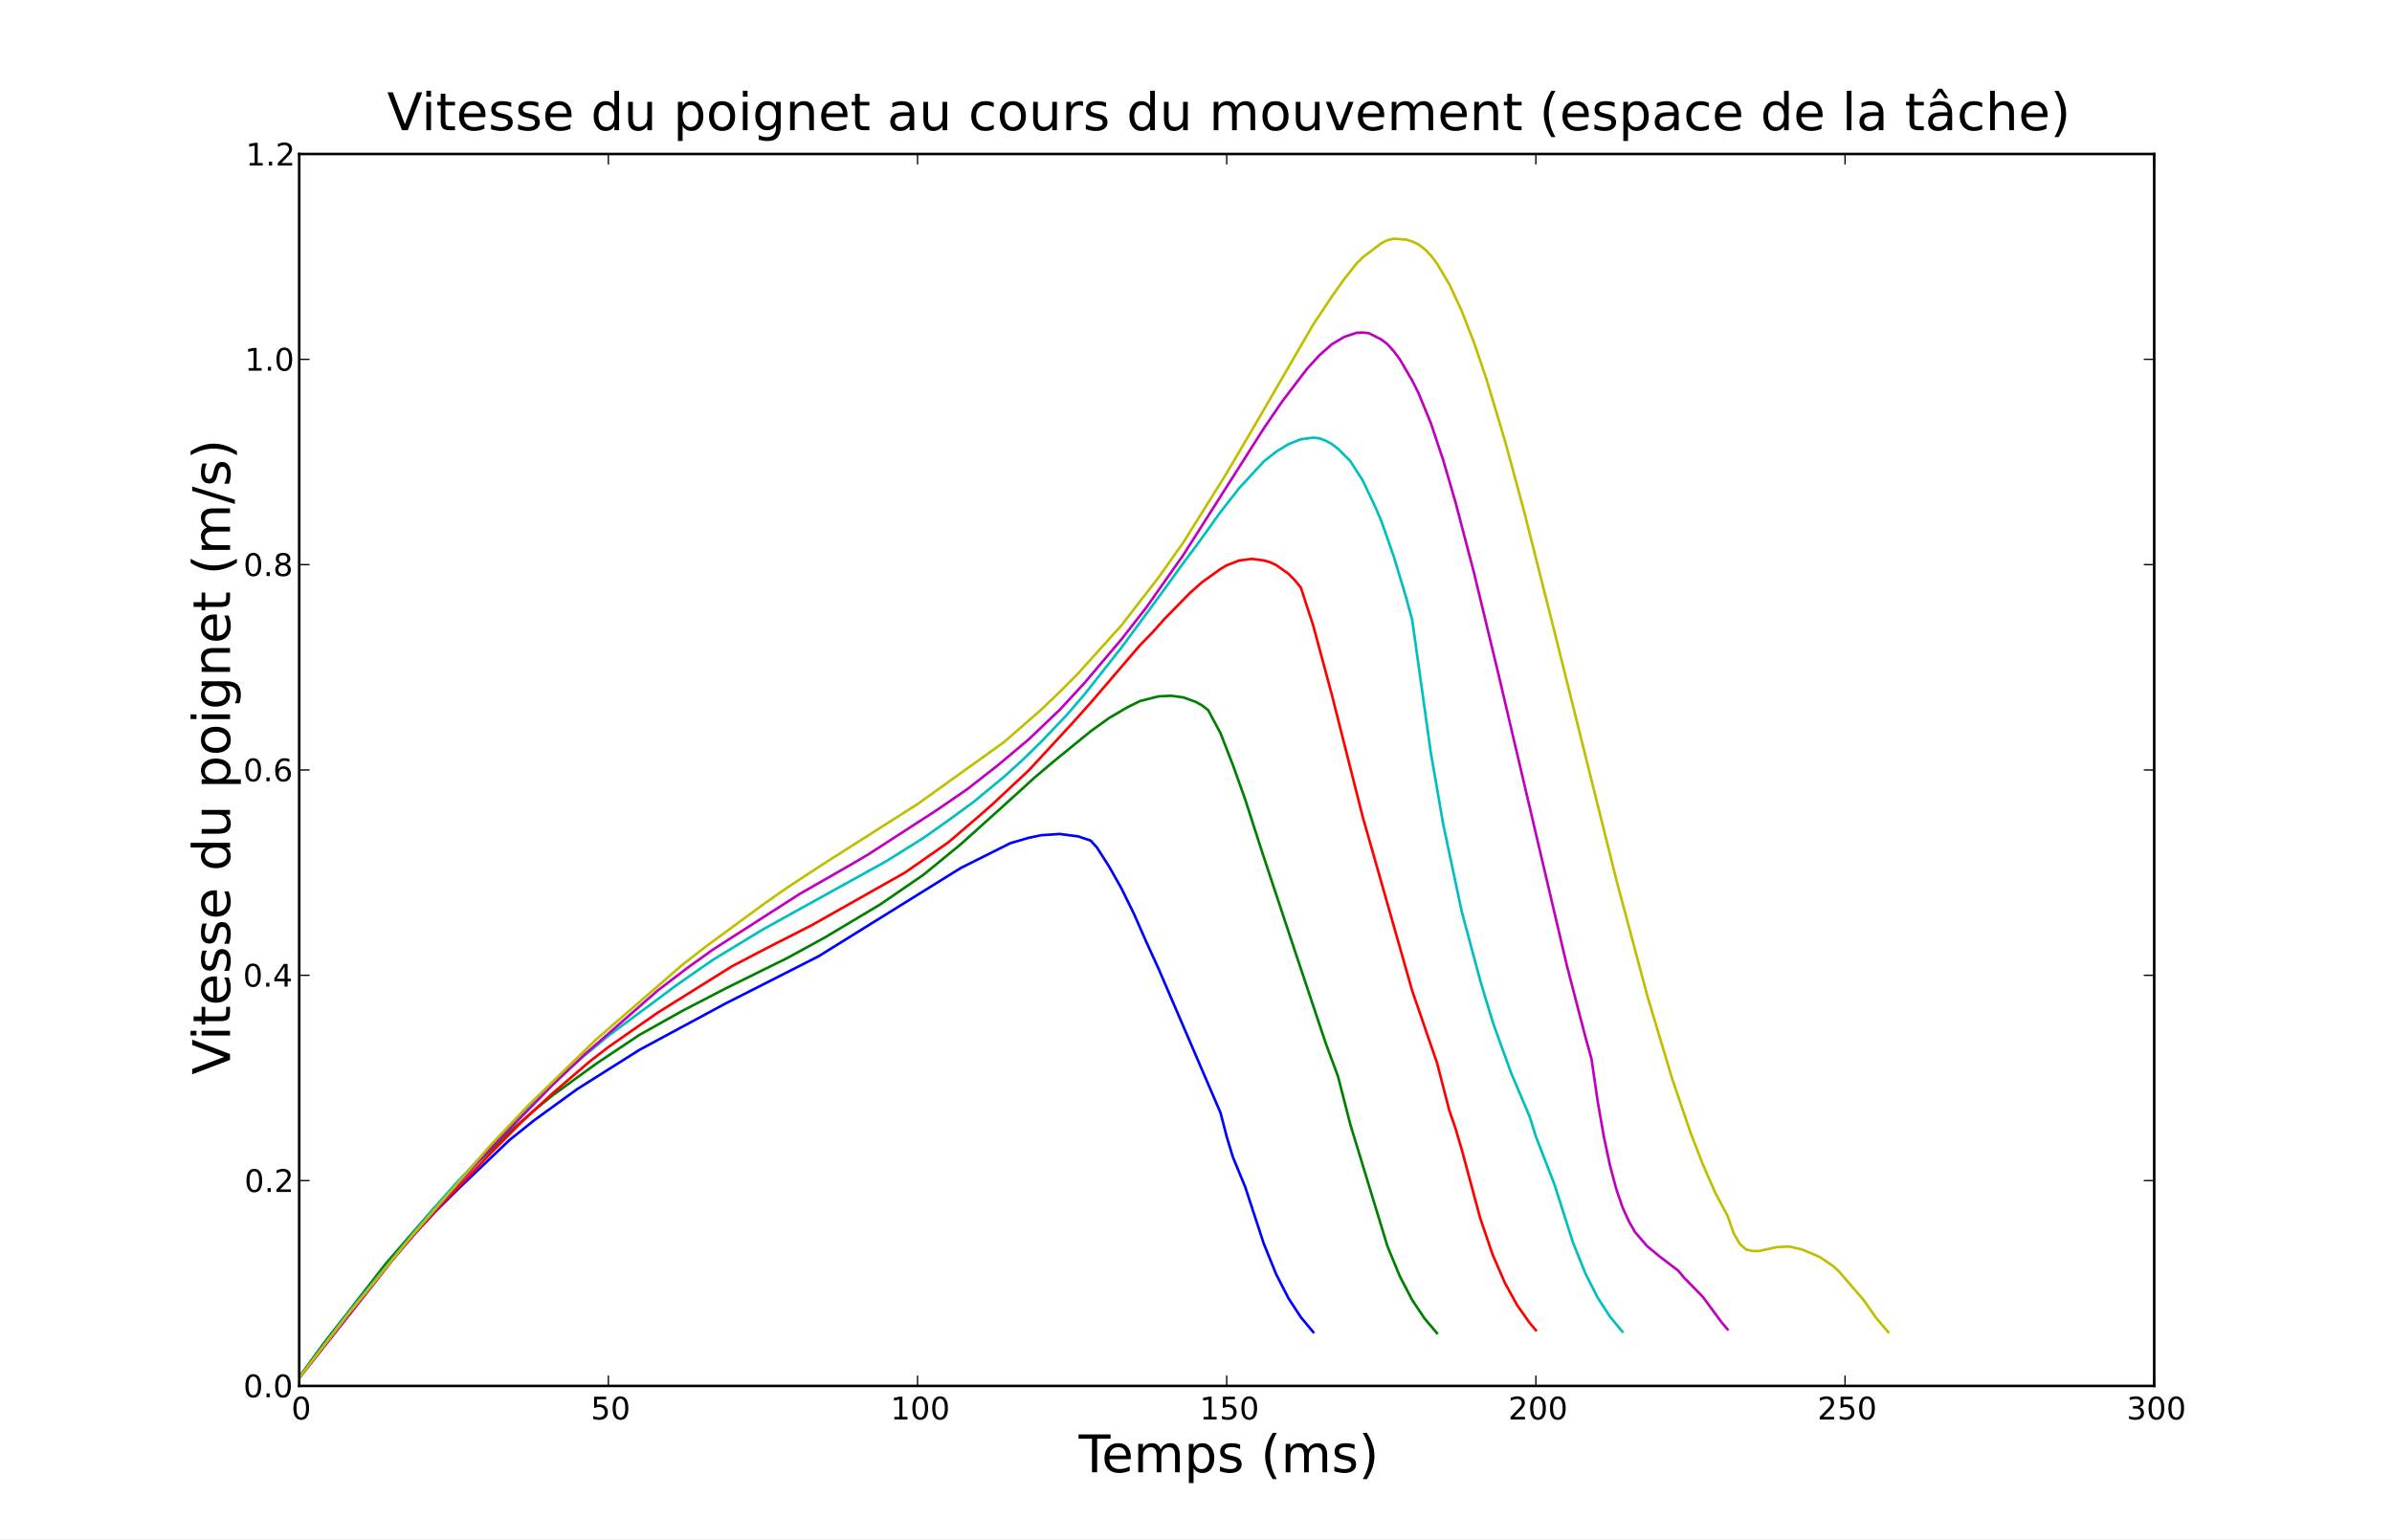 <?xml version="1.0" standalone="no"?>
<!DOCTYPE svg PUBLIC "-//W3C//DTD SVG 1.1//EN"
  "http://www.w3.org/Graphics/SVG/1.1/DTD/svg11.dtd">
<!-- Created with matplotlib (http://matplotlib.sourceforge.net/) -->
<svg width="921pt" height="593pt" viewBox="0 0 921 593"
   xmlns="http://www.w3.org/2000/svg"
   xmlns:xlink="http://www.w3.org/1999/xlink"
   version="1.1"
   id="svg1">
<rect x="0" y="0" width="921" height="593" fill="#333333" stroke="none"/>
<g id="figure1">
<g id="patch1">
<path style="fill: #ffffff; stroke: #ffffff; stroke-width: 1; stroke-linejoin: round; stroke-linecap: square;  opacity: 1"  d="M0 593.1L921.6 593.1L921.6 0
L0 0L0 593.1"/>
</g>
<g id="axes1">
<g id="patch2">
<path style="fill: #ffffff; opacity: 1"  d="M115.2 533.79L829.44 533.79L829.44 59.31
L115.2 59.31L115.2 533.79"/>
</g>
<g id="line2d1">
<defs>
  <clipPath id="p7925595e59115e0f26db4807d9e1425e">
<rect x="115.2" y="59.31" width="714.24" height="474.48"/>
  </clipPath>
</defs><path style="fill: none; stroke: #0000ff; stroke-width: 1; stroke-linejoin: round; stroke-linecap: square;  opacity: 1" clip-path="url(#p7925595e59115e0f26db4807d9e1425e)" d="M115.2 530.528L124.723 517.463L143.77 493.361
L158.054 476.872L167.578 466.681L177.101 457.263
L196.147 439.106L205.67 431.472L222.336 419.403
L246.144 404.388L279.475 386.43L293.76 379.194
L315.187 368.298L369.946 334.293L388.992 324.759
L396.134 322.67L400.896 321.68L408.038 321.207
L415.181 322.143L419.942 323.751L422.323 326.366
L427.085 333.814L431.846 342.258L436.608 351.959
L441.37 362.781L446.131 373.212L469.939 428.578
L472.32 437.783L474.701 445.638L479.462 457.205
L486.605 479.019L491.366 490.775L496.128 500.062
L500.89 507.349L505.651 513.061L505.651 513.061"/>
</g>
<g id="line2d2">
<path style="fill: none; stroke: #008000; stroke-width: 1; stroke-linejoin: round; stroke-linecap: square;  opacity: 1" clip-path="url(#p7925595e59115e0f26db4807d9e1425e)" d="M115.2 530.371L124.723 517.332L148.531 486.711
L167.578 464.762L184.243 447.385L196.147 435.943
L205.67 427.639L212.813 421.836L229.478 409.736
L246.144 398.621L262.81 389.282L279.475 380.653
L303.283 368.901L317.568 361.076L338.995 348.289
L355.661 336.841L369.946 325.139L386.611 310.146
L398.515 299.321L405.658 293.293L419.942 281.649
L427.085 276.512L434.227 272.331L438.989 269.989
L446.131 268.193L450.893 267.964L455.654 268.607
L460.416 270.331L462.797 271.653L465.178 273.491
L469.939 282.394L474.701 294.621L479.462 307.96
L486.605 330.139L498.509 366.038L510.413 401.69
L515.174 414.574L519.936 433.135L534.221 479.997
L538.982 491.579L543.744 500.682L548.506 507.823
L553.267 513.422L553.267 513.422"/>
</g>
<g id="line2d3">
<path style="fill: none; stroke: #ff0000; stroke-width: 1; stroke-linejoin: round; stroke-linecap: square;  opacity: 1" clip-path="url(#p7925595e59115e0f26db4807d9e1425e)" d="M115.2 530.696L139.008 500.619L143.77 494.621
L150.912 485.482L160.435 474.285L169.958 464.068
L179.482 454.127L189.005 444.078L200.909 432.028
L212.813 421.056L227.098 408.79L234.24 403.27
L253.286 389.991L281.856 372.151L291.379 367.172
L298.522 363.464L305.664 359.856L312.806 356.2
L348.518 336.036L365.184 324.393L377.088 314.21
L381.85 310.024L396.134 296.672L412.8 278.624
L419.942 270.67L438.989 248.445L443.75 243.569
L448.512 238.239L458.035 228.518L462.797 224.284
L469.939 219.134L472.32 217.742L477.082 215.89
L481.843 215.25L486.605 215.833L488.986 216.53
L491.366 217.639L496.128 220.998L498.509 223.432
L500.89 226.354L505.651 240.991L512.794 267.548
L524.698 314.621L543.744 381.573L550.886 402.364
L553.267 409.242L558.029 427.659L560.41 434.587
L562.79 442.629L569.933 469.174L574.694 483.159
L579.456 494.163L584.218 502.782L588.979 509.525
L591.36 512.326L591.36 512.326"/>
</g>
<g id="line2d4">
<path style="fill: none; stroke: #00bfbf; stroke-width: 1; stroke-linejoin: round; stroke-linecap: square;  opacity: 1" clip-path="url(#p7925595e59115e0f26db4807d9e1425e)" d="M115.2 530.491L134.246 505.412L165.197 467.593
L174.72 456.664L193.766 436.458L215.194 415.283
L224.717 406.794L234.24 398.944L260.429 379.475
L265.19 376.129L274.714 369.531L293.76 357.966
L341.376 331.621L355.661 322.665L365.184 315.933
L374.707 308.976L386.611 299.165L393.754 292.667
L400.896 285.693L410.419 275.73L417.562 267.445
L431.846 249.346L446.131 229.973L455.654 216.784
L460.416 210.469L469.939 197.218L477.082 188.045
L486.605 177.737L491.366 173.963L496.128 171.049
L500.89 169.177L505.651 168.566L508.032 168.812
L510.413 169.732L512.794 171.027L515.174 172.834
L519.936 177.63L524.698 185.062L529.459 195.072
L531.84 200.623L536.602 214.18L541.363 229.99
L543.744 238.774L550.886 289.693L555.648 317.236
L562.79 350.957L569.933 377.64L574.694 393.47
L581.837 413.261L588.979 430.069L591.36 437.708
L598.502 456.132L605.645 478.528L610.406 490.412
L615.168 499.784L619.93 507.139L624.691 512.905
L624.691 512.905"/>
</g>
<g id="line2d5">
<path style="fill: none; stroke: #bf00bf; stroke-width: 1; stroke-linejoin: round; stroke-linecap: square;  opacity: 1" clip-path="url(#p7925595e59115e0f26db4807d9e1425e)" d="M115.2 530.708L150.912 485.551L162.816 471.422
L186.624 444.547L212.813 417.827L224.717 406.452
L253.286 381.46L265.19 372.404L274.714 365.593
L308.045 344.212L327.091 333.323L334.234 329.125
L360.422 312.188L372.326 304.028L384.23 294.725
L396.134 284.729L408.038 273.364L417.562 263.038
L431.846 246.162L441.37 233.973L455.654 213.692
L486.605 164.997L493.747 154.529L503.27 142.022
L508.032 136.815L512.794 132.608L517.555 129.773
L522.317 128.174L524.698 128.078L527.078 128.342
L531.84 130.739L534.221 132.566L536.602 135.199
L538.982 138.393L543.744 146.566L546.125 151.306
L550.886 162.869L555.648 177.104L560.41 193.394
L567.552 220.655L577.075 260.149L603.264 371.739
L610.406 399.279L612.787 407.87L615.168 424.226
L617.549 437.846L619.93 448.985L622.31 457.878
L624.691 464.939L627.072 470.179L629.453 474.424
L634.214 479.966L638.976 483.904L646.118 489.343
L648.499 492.169L655.642 499.463L662.784 509.188
L665.165 511.981L665.165 511.981"/>
</g>
<g id="line2d6">
<path style="fill: none; stroke: #bfbf00; stroke-width: 1; stroke-linejoin: round; stroke-linecap: square;  opacity: 1" clip-path="url(#p7925595e59115e0f26db4807d9e1425e)" d="M115.2 530.607L134.246 505.908L158.054 476.628
L189.005 440.958L203.29 425.843L229.478 400.399
L262.81 371.531L272.333 364.145L293.76 348.408
L303.283 341.744L317.568 332.393L353.28 309.687
L386.611 285.786L400.896 273.324L408.038 266.49
L415.181 259.299L431.846 240.783L446.131 222.332
L455.654 208.879L472.32 182.204L484.224 161.922
L505.651 124.96L512.794 114.238L517.555 107.508
L522.317 101.488L524.698 99.114L531.84 93.704
L534.221 92.5L536.602 91.938L541.363 92.27
L543.744 93.007L546.125 94.109L548.506 95.9
L550.886 98.357L553.267 101.455L558.029 109.466
L562.79 119.717L567.552 131.973L572.314 145.99
L579.456 169.762L586.598 196.06L598.502 243.192
L622.31 338.713L634.214 383.323L643.738 415.142
L650.88 436.154L655.642 448.482L660.403 459.315
L665.165 468.269L667.546 475.062L669.926 479.143
L672.307 481.231L674.688 481.789L677.069 481.861
L684.211 480.315L688.973 480.103L693.734 481.198
L698.496 483.158L700.877 484.272L705.638 487.505
L708.019 489.637L717.542 500.68L722.304 507.48
L727.066 513.095L727.066 513.095"/>
</g>
<g id="matplotlib.axis1">
<g id="xtick1">
<g id="line2d7">
<defs><path id="m30e32995789d870ad79a2e54c91cf9c6" d="M0 0L0 -4"/></defs>
<g ><use style="fill: none; stroke: #000000; stroke-width: 0.5; stroke-linejoin: round; stroke-linecap: butt;  opacity: 1" xlink:href="#m30e32995789d870ad79a2e54c91cf9c6" x="115.2" y="533.79"/>
</g></g>
<g id="line2d8">
<defs><path id="m9281cae24120827b11d5ea8a7ad3e96b" d="M0 0L0 4"/></defs>
<g ><use style="fill: none; stroke: #000000; stroke-width: 0.5; stroke-linejoin: round; stroke-linecap: butt;  opacity: 1" xlink:href="#m9281cae24120827b11d5ea8a7ad3e96b" x="115.2" y="59.31"/>
</g></g>
<g id="text1">
<defs>
<path id="c_7a2040fe3b94fcd41d0a72c84e93b115" d="M31.781 -66.406q-7.609 0 -11.453 7.5q-3.828 7.484 -3.828 22.531q0 14.984 3.828 22.484q3.844 7.5 11.453 7.5q7.672 0 11.5 -7.5q3.844 -7.5 3.844 -22.484q0 -15.047 -3.844 -22.531q-3.828 -7.5 -11.5 -7.5M31.781 -74.219q12.266 0 18.734 9.703q6.469 9.688 6.469 28.141q0 18.406 -6.469 28.109q-6.469 9.688 -18.734 9.688q-12.25 0 -18.719 -9.688q-6.469 -9.703 -6.469 -28.109q0 -18.453 6.469 -28.141q6.469 -9.703 18.719 -9.703"/>
</defs>
<g style="fill: #000000; opacity: 1" transform="translate(112.177,546.696)scale(0.12)">
<use xlink:href="#c_7a2040fe3b94fcd41d0a72c84e93b115"/>
</g>
</g>
</g>
<g id="xtick2">
<g id="line2d9">
<g ><use style="fill: none; stroke: #000000; stroke-width: 0.5; stroke-linejoin: round; stroke-linecap: butt;  opacity: 1" xlink:href="#m30e32995789d870ad79a2e54c91cf9c6" x="234.24" y="533.79"/>
</g></g>
<g id="line2d10">
<g ><use style="fill: none; stroke: #000000; stroke-width: 0.5; stroke-linejoin: round; stroke-linecap: butt;  opacity: 1" xlink:href="#m9281cae24120827b11d5ea8a7ad3e96b" x="234.24" y="59.31"/>
</g></g>
<g id="text2">
<defs>
<path id="c_1260a2df50f305f3db244e29828f968e" d="M10.797 -72.906l38.719 0l0 8.312l-29.688 0l0 17.859q2.141 -0.734 4.281 -1.094q2.156 -0.359 4.312 -0.359q12.203 0 19.328 6.688q7.141 6.688 7.141 18.109q0 11.766 -7.328 18.297q-7.328 6.516 -20.656 6.516q-4.594 0 -9.359 -0.781q-4.75 -0.781 -9.828 -2.344l0 -9.922q4.391 2.391 9.078 3.562q4.688 1.172 9.906 1.172q8.453 0 13.375 -4.438q4.938 -4.438 4.938 -12.062q0 -7.609 -4.938 -12.047q-4.922 -4.453 -13.375 -4.453q-3.953 0 -7.891 0.875q-3.922 0.875 -8.016 2.734z"/>
</defs>
<g style="fill: #000000; opacity: 1" transform="translate(227.459,546.696)scale(0.12)">
<use xlink:href="#c_1260a2df50f305f3db244e29828f968e"/>
<use xlink:href="#c_7a2040fe3b94fcd41d0a72c84e93b115" x="63.623"/>
</g>
</g>
</g>
<g id="xtick3">
<g id="line2d11">
<g ><use style="fill: none; stroke: #000000; stroke-width: 0.5; stroke-linejoin: round; stroke-linecap: butt;  opacity: 1" xlink:href="#m30e32995789d870ad79a2e54c91cf9c6" x="353.28" y="533.79"/>
</g></g>
<g id="line2d12">
<g ><use style="fill: none; stroke: #000000; stroke-width: 0.5; stroke-linejoin: round; stroke-linecap: butt;  opacity: 1" xlink:href="#m9281cae24120827b11d5ea8a7ad3e96b" x="353.28" y="59.31"/>
</g></g>
<g id="text3">
<defs>
<path id="c_42baa63129a918535c52adb20d687ea7" d="M12.406 -8.297l16.109 0l0 -55.625l-17.531 3.516l0 -8.984l17.438 -3.516l9.859 0l0 64.609l16.109 0l0 8.297l-41.984 0z"/>
</defs>
<g style="fill: #000000; opacity: 1" transform="translate(342.874,546.696)scale(0.12)">
<use xlink:href="#c_42baa63129a918535c52adb20d687ea7"/>
<use xlink:href="#c_7a2040fe3b94fcd41d0a72c84e93b115" x="63.623"/>
<use xlink:href="#c_7a2040fe3b94fcd41d0a72c84e93b115" x="127.246"/>
</g>
</g>
</g>
<g id="xtick4">
<g id="line2d13">
<g ><use style="fill: none; stroke: #000000; stroke-width: 0.5; stroke-linejoin: round; stroke-linecap: butt;  opacity: 1" xlink:href="#m30e32995789d870ad79a2e54c91cf9c6" x="472.32" y="533.79"/>
</g></g>
<g id="line2d14">
<g ><use style="fill: none; stroke: #000000; stroke-width: 0.5; stroke-linejoin: round; stroke-linecap: butt;  opacity: 1" xlink:href="#m9281cae24120827b11d5ea8a7ad3e96b" x="472.32" y="59.31"/>
</g></g>
<g id="text4">
<g style="fill: #000000; opacity: 1" transform="translate(461.914,546.696)scale(0.12)">
<use xlink:href="#c_42baa63129a918535c52adb20d687ea7"/>
<use xlink:href="#c_1260a2df50f305f3db244e29828f968e" x="63.623"/>
<use xlink:href="#c_7a2040fe3b94fcd41d0a72c84e93b115" x="127.246"/>
</g>
</g>
</g>
<g id="xtick5">
<g id="line2d15">
<g ><use style="fill: none; stroke: #000000; stroke-width: 0.5; stroke-linejoin: round; stroke-linecap: butt;  opacity: 1" xlink:href="#m30e32995789d870ad79a2e54c91cf9c6" x="591.36" y="533.79"/>
</g></g>
<g id="line2d16">
<g ><use style="fill: none; stroke: #000000; stroke-width: 0.5; stroke-linejoin: round; stroke-linecap: butt;  opacity: 1" xlink:href="#m9281cae24120827b11d5ea8a7ad3e96b" x="591.36" y="59.31"/>
</g></g>
<g id="text5">
<defs>
<path id="c_ed3f3ed3ebfbd18bcb9c012009a68ad1" d="M19.188 -8.297l34.422 0l0 8.297l-46.281 0l0 -8.297q5.609 -5.812 15.297 -15.594q9.703 -9.797 12.188 -12.641q4.734 -5.312 6.609 -9q1.891 -3.688 1.891 -7.25q0 -5.812 -4.078 -9.469q-4.078 -3.672 -10.625 -3.672q-4.641 0 -9.797 1.609q-5.141 1.609 -11 4.891l0 -9.969q5.953 -2.391 11.125 -3.609q5.188 -1.219 9.484 -1.219q11.328 0 18.062 5.672q6.734 5.656 6.734 15.125q0 4.5 -1.688 8.531q-1.672 4.016 -6.125 9.484q-1.219 1.422 -7.766 8.188q-6.531 6.766 -18.453 18.922"/>
</defs>
<g style="fill: #000000; opacity: 1" transform="translate(580.735,546.696)scale(0.12)">
<use xlink:href="#c_ed3f3ed3ebfbd18bcb9c012009a68ad1"/>
<use xlink:href="#c_7a2040fe3b94fcd41d0a72c84e93b115" x="63.623"/>
<use xlink:href="#c_7a2040fe3b94fcd41d0a72c84e93b115" x="127.246"/>
</g>
</g>
</g>
<g id="xtick6">
<g id="line2d17">
<g ><use style="fill: none; stroke: #000000; stroke-width: 0.5; stroke-linejoin: round; stroke-linecap: butt;  opacity: 1" xlink:href="#m30e32995789d870ad79a2e54c91cf9c6" x="710.4" y="533.79"/>
</g></g>
<g id="line2d18">
<g ><use style="fill: none; stroke: #000000; stroke-width: 0.5; stroke-linejoin: round; stroke-linecap: butt;  opacity: 1" xlink:href="#m9281cae24120827b11d5ea8a7ad3e96b" x="710.4" y="59.31"/>
</g></g>
<g id="text6">
<g style="fill: #000000; opacity: 1" transform="translate(699.775,546.696)scale(0.12)">
<use xlink:href="#c_ed3f3ed3ebfbd18bcb9c012009a68ad1"/>
<use xlink:href="#c_1260a2df50f305f3db244e29828f968e" x="63.623"/>
<use xlink:href="#c_7a2040fe3b94fcd41d0a72c84e93b115" x="127.246"/>
</g>
</g>
</g>
<g id="xtick7">
<g id="line2d19">
<g ><use style="fill: none; stroke: #000000; stroke-width: 0.5; stroke-linejoin: round; stroke-linecap: butt;  opacity: 1" xlink:href="#m30e32995789d870ad79a2e54c91cf9c6" x="829.44" y="533.79"/>
</g></g>
<g id="line2d20">
<g ><use style="fill: none; stroke: #000000; stroke-width: 0.5; stroke-linejoin: round; stroke-linecap: butt;  opacity: 1" xlink:href="#m9281cae24120827b11d5ea8a7ad3e96b" x="829.44" y="59.31"/>
</g></g>
<g id="text7">
<defs>
<path id="c_3dcfa38a02242cb63ec6726c6e70be7a" d="M40.578 -39.312q7.078 1.516 11.047 6.312q3.984 4.781 3.984 11.812q0 10.781 -7.422 16.703q-7.422 5.906 -21.094 5.906q-4.578 0 -9.438 -0.906q-4.859 -0.906 -10.031 -2.719l0 -9.516q4.094 2.391 8.969 3.609q4.891 1.219 10.219 1.219q9.266 0 14.125 -3.656q4.859 -3.656 4.859 -10.641q0 -6.453 -4.516 -10.078q-4.516 -3.641 -12.562 -3.641l-8.5 0l0 -8.109l8.891 0q7.266 0 11.125 -2.906q3.859 -2.906 3.859 -8.375q0 -5.609 -3.984 -8.609q-3.969 -3.016 -11.391 -3.016q-4.062 0 -8.703 0.891q-4.641 0.875 -10.203 2.719l0 -8.781q5.625 -1.562 10.531 -2.344q4.906 -0.781 9.25 -0.781q11.234 0 17.766 5.109q6.547 5.094 6.547 13.781q0 6.062 -3.469 10.234q-3.469 4.172 -9.859 5.781"/>
</defs>
<g style="fill: #000000; opacity: 1" transform="translate(818.838,546.696)scale(0.12)">
<use xlink:href="#c_3dcfa38a02242cb63ec6726c6e70be7a"/>
<use xlink:href="#c_7a2040fe3b94fcd41d0a72c84e93b115" x="63.623"/>
<use xlink:href="#c_7a2040fe3b94fcd41d0a72c84e93b115" x="127.246"/>
</g>
</g>
</g>
<g id="text8">
<defs>
<path id="c_9e4b30cbdf32072672ded72e9074c4c9" d="M-0.297 -72.906l61.672 0l0 8.312l-25.875 0l0 64.594l-9.906 0l0 -64.594l-25.891 0z"/>
<path id="c_0bce5afba2dc6b9024b26277c38ad8e8" d="M56.203 -29.594l0 4.391l-41.312 0q0.594 9.281 5.594 14.141q5 4.859 13.938 4.859q5.172 0 10.031 -1.266q4.859 -1.266 9.656 -3.812l0 8.5q-4.844 2.047 -9.922 3.125q-5.078 1.078 -10.297 1.078q-13.094 0 -20.734 -7.609q-7.641 -7.625 -7.641 -20.625q0 -13.422 7.25 -21.297q7.25 -7.891 19.562 -7.891q11.031 0 17.453 7.109q6.422 7.094 6.422 19.297M47.219 -32.234q-0.094 -7.359 -4.125 -11.75q-4.031 -4.406 -10.672 -4.406q-7.516 0 -12.031 4.25q-4.516 4.25 -5.203 11.969z"/>
<path id="c_4653c6dfde66c7610eae0911760d3490" d="M52 -44.188q3.375 -6.062 8.062 -8.938q4.688 -2.875 11.031 -2.875q8.547 0 13.188 5.984q4.641 5.969 4.641 17l0 33.016l-9.031 0l0 -32.719q0 -7.859 -2.797 -11.656q-2.781 -3.812 -8.484 -3.812q-6.984 0 -11.047 4.641q-4.047 4.625 -4.047 12.641l0 30.906l-9.031 0l0 -32.719q0 -7.906 -2.781 -11.688q-2.781 -3.781 -8.594 -3.781q-6.891 0 -10.953 4.656q-4.047 4.656 -4.047 12.625l0 30.906l-9.031 0l0 -54.688l9.031 0l0 8.5q3.078 -5.031 7.375 -7.422q4.297 -2.391 10.203 -2.391q5.969 0 10.141 3.031q4.172 3.016 6.172 8.781"/>
<path id="c_f15a64fcd463ef4629c48bab42cde24c" d="M18.109 -8.203l0 29l-9.031 0l0 -75.484l9.031 0l0 8.297q2.844 -4.875 7.156 -7.234q4.328 -2.375 10.328 -2.375q9.969 0 16.188 7.906q6.234 7.906 6.234 20.797q0 12.891 -6.234 20.812q-6.219 7.906 -16.188 7.906q-6 0 -10.328 -2.375q-4.312 -2.375 -7.156 -7.25M48.688 -27.297q0 -9.906 -4.078 -15.547q-4.078 -5.641 -11.203 -5.641q-7.141 0 -11.219 5.641q-4.078 5.641 -4.078 15.547q0 9.906 4.078 15.547q4.078 5.641 11.219 5.641q7.125 0 11.203 -5.641q4.078 -5.641 4.078 -15.547"/>
<path id="c_8e0810ad13fe20a2a87a2619799b154d" d="M44.281 -53.078l0 8.5q-3.797 -1.953 -7.906 -2.922q-4.094 -0.984 -8.5 -0.984q-6.688 0 -10.031 2.047q-3.344 2.047 -3.344 6.156q0 3.125 2.391 4.906q2.391 1.781 9.625 3.391l3.078 0.688q9.562 2.047 13.594 5.781q4.031 3.734 4.031 10.422q0 7.625 -6.031 12.078q-6.031 4.438 -16.578 4.438q-4.391 0 -9.156 -0.859q-4.766 -0.859 -10.031 -2.562l0 -9.281q4.984 2.594 9.812 3.891q4.828 1.281 9.578 1.281q6.344 0 9.75 -2.172q3.422 -2.172 3.422 -6.125q0 -3.656 -2.469 -5.609q-2.453 -1.953 -10.812 -3.766l-3.125 -0.734q-8.344 -1.75 -12.062 -5.391q-3.703 -3.641 -3.703 -9.984q0 -7.719 5.469 -11.906q5.469 -4.203 15.531 -4.203q4.969 0 9.359 0.734q4.406 0.719 8.109 2.188"/>
<path id="c_d41d8cd98f00b204e9800998ecf8427e" d=""/>
<path id="c_7efa9804c2b4c09a4b614b91fdebee3d" d="M31 -75.875q-6.531 11.219 -9.719 22.219q-3.172 10.984 -3.172 22.266q0 11.266 3.203 22.328q3.203 11.062 9.688 22.25l-7.812 0q-7.312 -11.484 -10.953 -22.562q-3.641 -11.078 -3.641 -22.016q0 -10.891 3.609 -21.922q3.625 -11.047 10.984 -22.562z"/>
<path id="c_e96974be642f6eac0427d72f9cec6c19" d="M8.016 -75.875l7.812 0q7.312 11.516 10.953 22.562q3.641 11.031 3.641 21.922q0 10.938 -3.641 22.016q-3.641 11.078 -10.953 22.562l-7.812 0q6.484 -11.188 9.688 -22.25q3.203 -11.062 3.203 -22.328q0 -11.281 -3.203 -22.266q-3.203 -11 -9.688 -22.219"/>
</defs>
<g style="fill: #000000; opacity: 1" transform="translate(415.336,567.04)scale(0.2)">
<use xlink:href="#c_9e4b30cbdf32072672ded72e9074c4c9"/>
<use xlink:href="#c_0bce5afba2dc6b9024b26277c38ad8e8" x="44.084"/>
<use xlink:href="#c_4653c6dfde66c7610eae0911760d3490" x="105.607"/>
<use xlink:href="#c_f15a64fcd463ef4629c48bab42cde24c" x="203.02"/>
<use xlink:href="#c_8e0810ad13fe20a2a87a2619799b154d" x="266.496"/>
<use xlink:href="#c_d41d8cd98f00b204e9800998ecf8427e" x="318.596"/>
<use xlink:href="#c_7efa9804c2b4c09a4b614b91fdebee3d" x="350.383"/>
<use xlink:href="#c_4653c6dfde66c7610eae0911760d3490" x="389.396"/>
<use xlink:href="#c_8e0810ad13fe20a2a87a2619799b154d" x="486.809"/>
<use xlink:href="#c_e96974be642f6eac0427d72f9cec6c19" x="538.908"/>
</g>
</g>
</g>
<g id="matplotlib.axis2">
<g id="ytick1">
<g id="line2d21">
<defs><path id="m3400efa6b1638b3fea9e19e898273957" d="M0 0L4 0"/></defs>
<g ><use style="fill: none; stroke: #000000; stroke-width: 0.5; stroke-linejoin: round; stroke-linecap: butt;  opacity: 1" xlink:href="#m3400efa6b1638b3fea9e19e898273957" x="115.2" y="533.79"/>
</g></g>
<g id="line2d22">
<defs><path id="m20b58b2501143cb5e0a5e8f1ef6f1643" d="M0 0L-4 0"/></defs>
<g ><use style="fill: none; stroke: #000000; stroke-width: 0.5; stroke-linejoin: round; stroke-linecap: butt;  opacity: 1" xlink:href="#m20b58b2501143cb5e0a5e8f1ef6f1643" x="829.44" y="533.79"/>
</g></g>
<g id="text9">
<defs>
<path id="c_ed3e21196fb739f392806f09ca0594ef" d="M10.688 -12.406l10.312 0l0 12.406l-10.312 0z"/>
</defs>
<g style="fill: #000000; opacity: 1" transform="translate(93.7,538.157)scale(0.12)">
<use xlink:href="#c_7a2040fe3b94fcd41d0a72c84e93b115"/>
<use xlink:href="#c_ed3e21196fb739f392806f09ca0594ef" x="63.623"/>
<use xlink:href="#c_7a2040fe3b94fcd41d0a72c84e93b115" x="95.41"/>
</g>
</g>
</g>
<g id="ytick2">
<g id="line2d23">
<g ><use style="fill: none; stroke: #000000; stroke-width: 0.5; stroke-linejoin: round; stroke-linecap: butt;  opacity: 1" xlink:href="#m3400efa6b1638b3fea9e19e898273957" x="115.2" y="454.71"/>
</g></g>
<g id="line2d24">
<g ><use style="fill: none; stroke: #000000; stroke-width: 0.5; stroke-linejoin: round; stroke-linecap: butt;  opacity: 1" xlink:href="#m20b58b2501143cb5e0a5e8f1ef6f1643" x="829.44" y="454.71"/>
</g></g>
<g id="text10">
<g style="fill: #000000; opacity: 1" transform="translate(94.106,459.077)scale(0.12)">
<use xlink:href="#c_7a2040fe3b94fcd41d0a72c84e93b115"/>
<use xlink:href="#c_ed3e21196fb739f392806f09ca0594ef" x="63.623"/>
<use xlink:href="#c_ed3f3ed3ebfbd18bcb9c012009a68ad1" x="95.41"/>
</g>
</g>
</g>
<g id="ytick3">
<g id="line2d25">
<g ><use style="fill: none; stroke: #000000; stroke-width: 0.5; stroke-linejoin: round; stroke-linecap: butt;  opacity: 1" xlink:href="#m3400efa6b1638b3fea9e19e898273957" x="115.2" y="375.63"/>
</g></g>
<g id="line2d26">
<g ><use style="fill: none; stroke: #000000; stroke-width: 0.5; stroke-linejoin: round; stroke-linecap: butt;  opacity: 1" xlink:href="#m20b58b2501143cb5e0a5e8f1ef6f1643" x="829.44" y="375.63"/>
</g></g>
<g id="text11">
<defs>
<path id="c_a0416418d96557a09b8c1332d34883ba" d="M37.797 -64.312l-24.906 38.922l24.906 0zM35.203 -72.906l12.406 0l0 47.516l10.406 0l0 8.203l-10.406 0l0 17.188l-9.812 0l0 -17.188l-32.906 0l0 -9.516z"/>
</defs>
<g style="fill: #000000; opacity: 1" transform="translate(93.575,379.997)scale(0.12)">
<use xlink:href="#c_7a2040fe3b94fcd41d0a72c84e93b115"/>
<use xlink:href="#c_ed3e21196fb739f392806f09ca0594ef" x="63.623"/>
<use xlink:href="#c_a0416418d96557a09b8c1332d34883ba" x="95.41"/>
</g>
</g>
</g>
<g id="ytick4">
<g id="line2d27">
<g ><use style="fill: none; stroke: #000000; stroke-width: 0.5; stroke-linejoin: round; stroke-linecap: butt;  opacity: 1" xlink:href="#m3400efa6b1638b3fea9e19e898273957" x="115.2" y="296.55"/>
</g></g>
<g id="line2d28">
<g ><use style="fill: none; stroke: #000000; stroke-width: 0.5; stroke-linejoin: round; stroke-linecap: butt;  opacity: 1" xlink:href="#m20b58b2501143cb5e0a5e8f1ef6f1643" x="829.44" y="296.55"/>
</g></g>
<g id="text12">
<defs>
<path id="c_cc8d6d580d1b10c8632f7a42cd53db8a" d="M33.016 -40.375q-6.641 0 -10.531 4.547q-3.875 4.531 -3.875 12.438q0 7.859 3.875 12.438q3.891 4.562 10.531 4.562q6.641 0 10.516 -4.562q3.875 -4.578 3.875 -12.438q0 -7.906 -3.875 -12.438q-3.875 -4.547 -10.516 -4.547M52.594 -71.297l0 8.984q-3.719 -1.75 -7.5 -2.672q-3.781 -0.938 -7.5 -0.938q-9.766 0 -14.922 6.594q-5.141 6.594 -5.875 19.922q2.875 -4.25 7.219 -6.516q4.359 -2.266 9.578 -2.266q10.984 0 17.359 6.672q6.375 6.656 6.375 18.125q0 11.234 -6.641 18.031q-6.641 6.781 -17.672 6.781q-12.656 0 -19.344 -9.688q-6.688 -9.703 -6.688 -28.109q0 -17.281 8.203 -27.562q8.203 -10.281 22.016 -10.281q3.719 0 7.5 0.734q3.781 0.734 7.891 2.188"/>
</defs>
<g style="fill: #000000; opacity: 1" transform="translate(93.669,300.917)scale(0.12)">
<use xlink:href="#c_7a2040fe3b94fcd41d0a72c84e93b115"/>
<use xlink:href="#c_ed3e21196fb739f392806f09ca0594ef" x="63.623"/>
<use xlink:href="#c_cc8d6d580d1b10c8632f7a42cd53db8a" x="95.41"/>
</g>
</g>
</g>
<g id="ytick5">
<g id="line2d29">
<g ><use style="fill: none; stroke: #000000; stroke-width: 0.5; stroke-linejoin: round; stroke-linecap: butt;  opacity: 1" xlink:href="#m3400efa6b1638b3fea9e19e898273957" x="115.2" y="217.47"/>
</g></g>
<g id="line2d30">
<g ><use style="fill: none; stroke: #000000; stroke-width: 0.5; stroke-linejoin: round; stroke-linecap: butt;  opacity: 1" xlink:href="#m20b58b2501143cb5e0a5e8f1ef6f1643" x="829.44" y="217.47"/>
</g></g>
<g id="text13">
<defs>
<path id="c_bef35738d52871942e50b9de9b122bab" d="M31.781 -34.625q-7.031 0 -11.062 3.766q-4.016 3.766 -4.016 10.344q0 6.594 4.016 10.359q4.031 3.766 11.062 3.766q7.031 0 11.078 -3.781q4.062 -3.797 4.062 -10.344q0 -6.578 -4.031 -10.344q-4.016 -3.766 -11.109 -3.766M21.922 -38.812q-6.344 -1.562 -9.891 -5.906q-3.531 -4.359 -3.531 -10.609q0 -8.734 6.219 -13.812q6.234 -5.078 17.062 -5.078q10.891 0 17.094 5.078q6.203 5.078 6.203 13.812q0 6.25 -3.547 10.609q-3.531 4.344 -9.828 5.906q7.125 1.656 11.094 6.5q3.984 4.828 3.984 11.797q0 10.609 -6.469 16.281q-6.469 5.656 -18.531 5.656q-12.047 0 -18.531 -5.656q-6.469 -5.672 -6.469 -16.281q0 -6.969 4 -11.797q4.016 -4.844 11.141 -6.5M18.312 -54.391q0 5.656 3.531 8.828q3.547 3.172 9.938 3.172q6.359 0 9.938 -3.172q3.594 -3.172 3.594 -8.828q0 -5.672 -3.594 -8.844q-3.578 -3.172 -9.938 -3.172q-6.391 0 -9.938 3.172q-3.531 3.172 -3.531 8.844"/>
</defs>
<g style="fill: #000000; opacity: 1" transform="translate(93.731,221.837)scale(0.12)">
<use xlink:href="#c_7a2040fe3b94fcd41d0a72c84e93b115"/>
<use xlink:href="#c_ed3e21196fb739f392806f09ca0594ef" x="63.623"/>
<use xlink:href="#c_bef35738d52871942e50b9de9b122bab" x="95.41"/>
</g>
</g>
</g>
<g id="ytick6">
<g id="line2d31">
<g ><use style="fill: none; stroke: #000000; stroke-width: 0.5; stroke-linejoin: round; stroke-linecap: butt;  opacity: 1" xlink:href="#m3400efa6b1638b3fea9e19e898273957" x="115.2" y="138.39"/>
</g></g>
<g id="line2d32">
<g ><use style="fill: none; stroke: #000000; stroke-width: 0.5; stroke-linejoin: round; stroke-linecap: butt;  opacity: 1" xlink:href="#m20b58b2501143cb5e0a5e8f1ef6f1643" x="829.44" y="138.39"/>
</g></g>
<g id="text14">
<g style="fill: #000000; opacity: 1" transform="translate(94.216,142.757)scale(0.12)">
<use xlink:href="#c_42baa63129a918535c52adb20d687ea7"/>
<use xlink:href="#c_ed3e21196fb739f392806f09ca0594ef" x="63.623"/>
<use xlink:href="#c_7a2040fe3b94fcd41d0a72c84e93b115" x="95.41"/>
</g>
</g>
</g>
<g id="ytick7">
<g id="line2d33">
<g ><use style="fill: none; stroke: #000000; stroke-width: 0.5; stroke-linejoin: round; stroke-linecap: butt;  opacity: 1" xlink:href="#m3400efa6b1638b3fea9e19e898273957" x="115.2" y="59.31"/>
</g></g>
<g id="line2d34">
<g ><use style="fill: none; stroke: #000000; stroke-width: 0.5; stroke-linejoin: round; stroke-linecap: butt;  opacity: 1" xlink:href="#m20b58b2501143cb5e0a5e8f1ef6f1643" x="829.44" y="59.31"/>
</g></g>
<g id="text15">
<g style="fill: #000000; opacity: 1" transform="translate(94.622,63.763)scale(0.12)">
<use xlink:href="#c_42baa63129a918535c52adb20d687ea7"/>
<use xlink:href="#c_ed3e21196fb739f392806f09ca0594ef" x="63.623"/>
<use xlink:href="#c_ed3f3ed3ebfbd18bcb9c012009a68ad1" x="95.41"/>
</g>
</g>
</g>
<g id="text16">
<defs>
<path id="c_ae70b0af174184799fa4976b9c5da571" d="M28.609 -0l-27.828 -72.906l10.297 0l23.109 61.375l23.141 -61.375l10.25 0l-27.781 72.906z"/>
<path id="c_6a63bda47b2f3da1cec6aadd80692cfe" d="M9.422 -54.688l8.984 0l0 54.688l-8.984 0zM9.422 -75.984l8.984 0l0 11.391l-8.984 0z"/>
<path id="c_0f8c41144cfbf448378cb6fd1cc8e549" d="M18.312 -70.219l0 15.531l18.5 0l0 6.984l-18.5 0l0 29.688q0 6.688 1.828 8.594q1.828 1.906 7.453 1.906l9.219 0l0 7.516l-9.219 0q-10.406 0 -14.359 -3.875q-3.953 -3.891 -3.953 -14.141l0 -29.688l-6.594 0l0 -6.984l6.594 0l0 -15.531z"/>
<path id="c_d821beae607506e87470f334d9ff47af" d="M45.406 -46.391l0 -29.594l8.984 0l0 75.984l-8.984 0l0 -8.203q-2.828 4.875 -7.156 7.25q-4.312 2.375 -10.375 2.375q-9.906 0 -16.141 -7.906q-6.219 -7.922 -6.219 -20.812q0 -12.891 6.219 -20.797q6.234 -7.906 16.141 -7.906q6.062 0 10.375 2.375q4.328 2.359 7.156 7.234M14.797 -27.297q0 9.906 4.078 15.547q4.078 5.641 11.203 5.641q7.125 0 11.219 -5.641q4.109 -5.641 4.109 -15.547q0 -9.906 -4.109 -15.547q-4.094 -5.641 -11.219 -5.641q-7.125 0 -11.203 5.641q-4.078 5.641 -4.078 15.547"/>
<path id="c_3b515ad41f960e225ec85275856806ca" d="M8.5 -21.578l0 -33.109l8.984 0l0 32.766q0 7.766 3.016 11.656q3.031 3.875 9.094 3.875q7.266 0 11.484 -4.641q4.234 -4.641 4.234 -12.656l0 -31l8.984 0l0 54.688l-8.984 0l0 -8.406q-3.266 4.984 -7.594 7.406q-4.312 2.422 -10.031 2.422q-9.422 0 -14.312 -5.859q-4.875 -5.859 -4.875 -17.141M31.109 -56z"/>
<path id="c_f05dd90d41f04bb96ef1ca503cc2044b" d="M30.609 -48.391q-7.219 0 -11.422 5.641q-4.203 5.641 -4.203 15.453q0 9.812 4.172 15.453q4.188 5.641 11.453 5.641q7.188 0 11.375 -5.656q4.203 -5.672 4.203 -15.438q0 -9.719 -4.203 -15.406q-4.188 -5.688 -11.375 -5.688M30.609 -56q11.719 0 18.406 7.625q6.703 7.609 6.703 21.078q0 13.422 -6.703 21.078q-6.688 7.641 -18.406 7.641q-11.766 0 -18.438 -7.641q-6.656 -7.656 -6.656 -21.078q0 -13.469 6.656 -21.078q6.672 -7.625 18.438 -7.625"/>
<path id="c_e3864de5dabf2f8dd9eee74726882ec1" d="M45.406 -27.984q0 -9.766 -4.031 -15.125q-4.016 -5.375 -11.297 -5.375q-7.219 0 -11.25 5.375q-4.031 5.359 -4.031 15.125q0 9.719 4.031 15.094q4.031 5.375 11.25 5.375q7.281 0 11.297 -5.375q4.031 -5.375 4.031 -15.094M54.391 -6.781q0 13.953 -6.203 20.766q-6.188 6.812 -18.984 6.812q-4.734 0 -8.938 -0.703q-4.203 -0.703 -8.156 -2.172l0 -8.734q3.953 2.141 7.812 3.156q3.859 1.031 7.859 1.031q8.844 0 13.234 -4.609q4.391 -4.609 4.391 -13.938l0 -4.453q-2.781 4.844 -7.125 7.234q-4.344 2.391 -10.406 2.391q-10.047 0 -16.203 -7.656q-6.156 -7.672 -6.156 -20.328q0 -12.688 6.156 -20.344q6.156 -7.672 16.203 -7.672q6.062 0 10.406 2.391q4.344 2.391 7.125 7.219l0 -8.297l8.984 0z"/>
<path id="c_fe791a90f5471e2ab20a5ed41a7fa451" d="M54.891 -33.016l0 33.016l-8.984 0l0 -32.719q0 -7.766 -3.031 -11.609q-3.031 -3.859 -9.078 -3.859q-7.281 0 -11.484 4.641q-4.203 4.625 -4.203 12.641l0 30.906l-9.031 0l0 -54.688l9.031 0l0 8.5q3.234 -4.938 7.594 -7.375q4.375 -2.438 10.094 -2.438q9.422 0 14.25 5.828q4.844 5.828 4.844 17.156"/>
<path id="c_9c6d5cbc59c6231647eb409cc6b37bb3" d="M25.391 -72.906l8.297 0l-25.391 82.188l-8.297 0z"/>
</defs>
<g style="fill: #000000; opacity: 1" transform="translate(88.575,413.925)rotate(-90.0)scale(0.2)">
<use xlink:href="#c_ae70b0af174184799fa4976b9c5da571"/>
<use xlink:href="#c_6a63bda47b2f3da1cec6aadd80692cfe" x="66.158"/>
<use xlink:href="#c_0f8c41144cfbf448378cb6fd1cc8e549" x="93.941"/>
<use xlink:href="#c_0bce5afba2dc6b9024b26277c38ad8e8" x="133.15"/>
<use xlink:href="#c_8e0810ad13fe20a2a87a2619799b154d" x="194.674"/>
<use xlink:href="#c_8e0810ad13fe20a2a87a2619799b154d" x="246.773"/>
<use xlink:href="#c_0bce5afba2dc6b9024b26277c38ad8e8" x="298.873"/>
<use xlink:href="#c_d41d8cd98f00b204e9800998ecf8427e" x="360.396"/>
<use xlink:href="#c_d821beae607506e87470f334d9ff47af" x="392.184"/>
<use xlink:href="#c_3b515ad41f960e225ec85275856806ca" x="455.66"/>
<use xlink:href="#c_d41d8cd98f00b204e9800998ecf8427e" x="519.039"/>
<use xlink:href="#c_f15a64fcd463ef4629c48bab42cde24c" x="550.826"/>
<use xlink:href="#c_f05dd90d41f04bb96ef1ca503cc2044b" x="614.303"/>
<use xlink:href="#c_6a63bda47b2f3da1cec6aadd80692cfe" x="675.484"/>
<use xlink:href="#c_e3864de5dabf2f8dd9eee74726882ec1" x="703.268"/>
<use xlink:href="#c_fe791a90f5471e2ab20a5ed41a7fa451" x="766.744"/>
<use xlink:href="#c_0bce5afba2dc6b9024b26277c38ad8e8" x="830.123"/>
<use xlink:href="#c_0f8c41144cfbf448378cb6fd1cc8e549" x="891.646"/>
<use xlink:href="#c_d41d8cd98f00b204e9800998ecf8427e" x="930.855"/>
<use xlink:href="#c_7efa9804c2b4c09a4b614b91fdebee3d" x="962.643"/>
<use xlink:href="#c_4653c6dfde66c7610eae0911760d3490" x="1001.656"/>
<use xlink:href="#c_9c6d5cbc59c6231647eb409cc6b37bb3" x="1099.068"/>
<use xlink:href="#c_8e0810ad13fe20a2a87a2619799b154d" x="1132.76"/>
<use xlink:href="#c_e96974be642f6eac0427d72f9cec6c19" x="1184.859"/>
</g>
</g>
</g>
<g id="patch3">
<path style="fill: none; stroke: #000000; stroke-width: 1; stroke-linejoin: round; stroke-linecap: square;  opacity: 1"  d="M115.2 59.31L829.44 59.31"/>
</g>
<g id="patch4">
<path style="fill: none; stroke: #000000; stroke-width: 1; stroke-linejoin: round; stroke-linecap: square;  opacity: 1"  d="M829.44 533.79L829.44 59.31"/>
</g>
<g id="patch5">
<path style="fill: none; stroke: #000000; stroke-width: 1; stroke-linejoin: round; stroke-linecap: square;  opacity: 1"  d="M115.2 533.79L829.44 533.79"/>
</g>
<g id="patch6">
<path style="fill: none; stroke: #000000; stroke-width: 1; stroke-linejoin: round; stroke-linecap: square;  opacity: 1"  d="M115.2 533.79L115.2 59.31"/>
</g>
<g id="text17">
<defs>
<path id="c_01d93a582460e35a7945ca50d148ffeb" d="M34.281 -27.484q-10.891 0 -15.094 2.484q-4.203 2.484 -4.203 8.5q0 4.781 3.156 7.594q3.156 2.797 8.562 2.797q7.484 0 12 -5.297q4.516 -5.297 4.516 -14.078l0 -2zM52.203 -31.203l0 31.203l-8.984 0l0 -8.297q-3.078 4.969 -7.672 7.344q-4.594 2.375 -11.234 2.375q-8.391 0 -13.359 -4.719q-4.953 -4.719 -4.953 -12.625q0 -9.219 6.172 -13.906q6.188 -4.688 18.438 -4.688l12.609 0l0 -0.891q0 -6.203 -4.078 -9.594q-4.078 -3.391 -11.453 -3.391q-4.688 0 -9.141 1.125q-4.438 1.125 -8.531 3.375l0 -8.312q4.922 -1.906 9.562 -2.844q4.641 -0.953 9.031 -0.953q11.875 0 17.734 6.156q5.859 6.141 5.859 18.641"/>
<path id="c_d650c37394b681142a10dfc54356d478" d="M48.781 -52.594l0 8.406q-3.812 -2.109 -7.641 -3.156q-3.828 -1.047 -7.734 -1.047q-8.75 0 -13.594 5.547q-4.828 5.531 -4.828 15.547q0 10.016 4.828 15.562q4.844 5.531 13.594 5.531q3.906 0 7.734 -1.047q3.828 -1.047 7.641 -3.156l0 8.312q-3.766 1.75 -7.797 2.625q-4.016 0.891 -8.562 0.891q-12.359 0 -19.641 -7.766q-7.266 -7.766 -7.266 -20.953q0 -13.375 7.344 -21.031q7.359 -7.672 20.156 -7.672q4.141 0 8.094 0.859q3.953 0.844 7.672 2.547"/>
<path id="c_6ec8d5749226675394676a5d2a3b468b" d="M41.109 -46.297q-1.516 -0.875 -3.297 -1.281q-1.781 -0.422 -3.922 -0.422q-7.625 0 -11.703 4.953q-4.078 4.953 -4.078 14.234l0 28.812l-9.031 0l0 -54.688l9.031 0l0 8.5q2.844 -4.984 7.375 -7.391q4.547 -2.422 11.047 -2.422q0.922 0 2.047 0.125q1.125 0.109 2.484 0.359z"/>
<path id="c_c48ceabac27bf136feba2f4bf2716ab6" d="M2.984 -54.688l9.516 0l17.094 45.891l17.094 -45.891l9.516 0l-20.516 54.688l-12.203 0z"/>
<path id="c_5099edb83619131346ae654950954dea" d="M9.422 -75.984l8.984 0l0 75.984l-8.984 0z"/>
<path id="c_2e5dfb8af59f7166823a060f6b91d481" d="M34.281 -27.484q-10.891 0 -15.094 2.484q-4.203 2.484 -4.203 8.5q0 4.781 3.156 7.594q3.156 2.797 8.562 2.797q7.484 0 12 -5.297q4.516 -5.297 4.516 -14.078l0 -2zM52.203 -31.203l0 31.203l-8.984 0l0 -8.297q-3.078 4.969 -7.672 7.344q-4.594 2.375 -11.234 2.375q-8.391 0 -13.359 -4.719q-4.953 -4.719 -4.953 -12.625q0 -9.219 6.172 -13.906q6.188 -4.688 18.438 -4.688l12.609 0l0 -0.891q0 -6.203 -4.078 -9.594q-4.078 -3.391 -11.453 -3.391q-4.688 0 -9.141 1.125q-4.438 1.125 -8.531 3.375l0 -8.312q4.922 -1.906 9.562 -2.844q4.641 -0.953 9.031 -0.953q11.875 0 17.734 6.156q5.859 6.141 5.859 18.641M25.391 -79.984l7.219 0l11.969 18.359l-6.781 0l-8.797 -11.953l-8.781 11.953l-6.797 0z"/>
<path id="c_74d54c94aa871ec39e2bc6697dde6c00" d="M54.891 -33.016l0 33.016l-8.984 0l0 -32.719q0 -7.766 -3.031 -11.609q-3.031 -3.859 -9.078 -3.859q-7.281 0 -11.484 4.641q-4.203 4.625 -4.203 12.641l0 30.906l-9.031 0l0 -75.984l9.031 0l0 29.797q3.234 -4.938 7.594 -7.375q4.375 -2.438 10.094 -2.438q9.422 0 14.25 5.828q4.844 5.828 4.844 17.156"/>
</defs>
<g style="fill: #000000; opacity: 1" transform="translate(149.047,50.154)scale(0.2)">
<use xlink:href="#c_ae70b0af174184799fa4976b9c5da571"/>
<use xlink:href="#c_6a63bda47b2f3da1cec6aadd80692cfe" x="66.158"/>
<use xlink:href="#c_0f8c41144cfbf448378cb6fd1cc8e549" x="93.941"/>
<use xlink:href="#c_0bce5afba2dc6b9024b26277c38ad8e8" x="133.15"/>
<use xlink:href="#c_8e0810ad13fe20a2a87a2619799b154d" x="194.674"/>
<use xlink:href="#c_8e0810ad13fe20a2a87a2619799b154d" x="246.773"/>
<use xlink:href="#c_0bce5afba2dc6b9024b26277c38ad8e8" x="298.873"/>
<use xlink:href="#c_d41d8cd98f00b204e9800998ecf8427e" x="360.396"/>
<use xlink:href="#c_d821beae607506e87470f334d9ff47af" x="392.184"/>
<use xlink:href="#c_3b515ad41f960e225ec85275856806ca" x="455.66"/>
<use xlink:href="#c_d41d8cd98f00b204e9800998ecf8427e" x="519.039"/>
<use xlink:href="#c_f15a64fcd463ef4629c48bab42cde24c" x="550.826"/>
<use xlink:href="#c_f05dd90d41f04bb96ef1ca503cc2044b" x="614.303"/>
<use xlink:href="#c_6a63bda47b2f3da1cec6aadd80692cfe" x="675.484"/>
<use xlink:href="#c_e3864de5dabf2f8dd9eee74726882ec1" x="703.268"/>
<use xlink:href="#c_fe791a90f5471e2ab20a5ed41a7fa451" x="766.744"/>
<use xlink:href="#c_0bce5afba2dc6b9024b26277c38ad8e8" x="830.123"/>
<use xlink:href="#c_0f8c41144cfbf448378cb6fd1cc8e549" x="891.646"/>
<use xlink:href="#c_d41d8cd98f00b204e9800998ecf8427e" x="930.855"/>
<use xlink:href="#c_01d93a582460e35a7945ca50d148ffeb" x="962.643"/>
<use xlink:href="#c_3b515ad41f960e225ec85275856806ca" x="1023.922"/>
<use xlink:href="#c_d41d8cd98f00b204e9800998ecf8427e" x="1087.301"/>
<use xlink:href="#c_d650c37394b681142a10dfc54356d478" x="1119.088"/>
<use xlink:href="#c_f05dd90d41f04bb96ef1ca503cc2044b" x="1174.068"/>
<use xlink:href="#c_3b515ad41f960e225ec85275856806ca" x="1235.25"/>
<use xlink:href="#c_6ec8d5749226675394676a5d2a3b468b" x="1298.629"/>
<use xlink:href="#c_8e0810ad13fe20a2a87a2619799b154d" x="1339.742"/>
<use xlink:href="#c_d41d8cd98f00b204e9800998ecf8427e" x="1391.842"/>
<use xlink:href="#c_d821beae607506e87470f334d9ff47af" x="1423.629"/>
<use xlink:href="#c_3b515ad41f960e225ec85275856806ca" x="1487.105"/>
<use xlink:href="#c_d41d8cd98f00b204e9800998ecf8427e" x="1550.484"/>
<use xlink:href="#c_4653c6dfde66c7610eae0911760d3490" x="1582.271"/>
<use xlink:href="#c_f05dd90d41f04bb96ef1ca503cc2044b" x="1679.684"/>
<use xlink:href="#c_3b515ad41f960e225ec85275856806ca" x="1740.865"/>
<use xlink:href="#c_c48ceabac27bf136feba2f4bf2716ab6" x="1804.244"/>
<use xlink:href="#c_0bce5afba2dc6b9024b26277c38ad8e8" x="1863.424"/>
<use xlink:href="#c_4653c6dfde66c7610eae0911760d3490" x="1924.947"/>
<use xlink:href="#c_0bce5afba2dc6b9024b26277c38ad8e8" x="2022.359"/>
<use xlink:href="#c_fe791a90f5471e2ab20a5ed41a7fa451" x="2083.883"/>
<use xlink:href="#c_0f8c41144cfbf448378cb6fd1cc8e549" x="2147.262"/>
<use xlink:href="#c_d41d8cd98f00b204e9800998ecf8427e" x="2186.471"/>
<use xlink:href="#c_7efa9804c2b4c09a4b614b91fdebee3d" x="2218.258"/>
<use xlink:href="#c_0bce5afba2dc6b9024b26277c38ad8e8" x="2257.271"/>
<use xlink:href="#c_8e0810ad13fe20a2a87a2619799b154d" x="2318.795"/>
<use xlink:href="#c_f15a64fcd463ef4629c48bab42cde24c" x="2370.895"/>
<use xlink:href="#c_01d93a582460e35a7945ca50d148ffeb" x="2434.371"/>
<use xlink:href="#c_d650c37394b681142a10dfc54356d478" x="2495.65"/>
<use xlink:href="#c_0bce5afba2dc6b9024b26277c38ad8e8" x="2550.631"/>
<use xlink:href="#c_d41d8cd98f00b204e9800998ecf8427e" x="2612.154"/>
<use xlink:href="#c_d821beae607506e87470f334d9ff47af" x="2643.941"/>
<use xlink:href="#c_0bce5afba2dc6b9024b26277c38ad8e8" x="2707.418"/>
<use xlink:href="#c_d41d8cd98f00b204e9800998ecf8427e" x="2768.941"/>
<use xlink:href="#c_5099edb83619131346ae654950954dea" x="2800.729"/>
<use xlink:href="#c_01d93a582460e35a7945ca50d148ffeb" x="2828.512"/>
<use xlink:href="#c_d41d8cd98f00b204e9800998ecf8427e" x="2889.791"/>
<use xlink:href="#c_0f8c41144cfbf448378cb6fd1cc8e549" x="2921.578"/>
<use xlink:href="#c_2e5dfb8af59f7166823a060f6b91d481" x="2960.787"/>
<use xlink:href="#c_d650c37394b681142a10dfc54356d478" x="3022.066"/>
<use xlink:href="#c_74d54c94aa871ec39e2bc6697dde6c00" x="3077.047"/>
<use xlink:href="#c_0bce5afba2dc6b9024b26277c38ad8e8" x="3140.426"/>
<use xlink:href="#c_e96974be642f6eac0427d72f9cec6c19" x="3201.949"/>
</g>
</g>
</g>
</g>
</svg>

